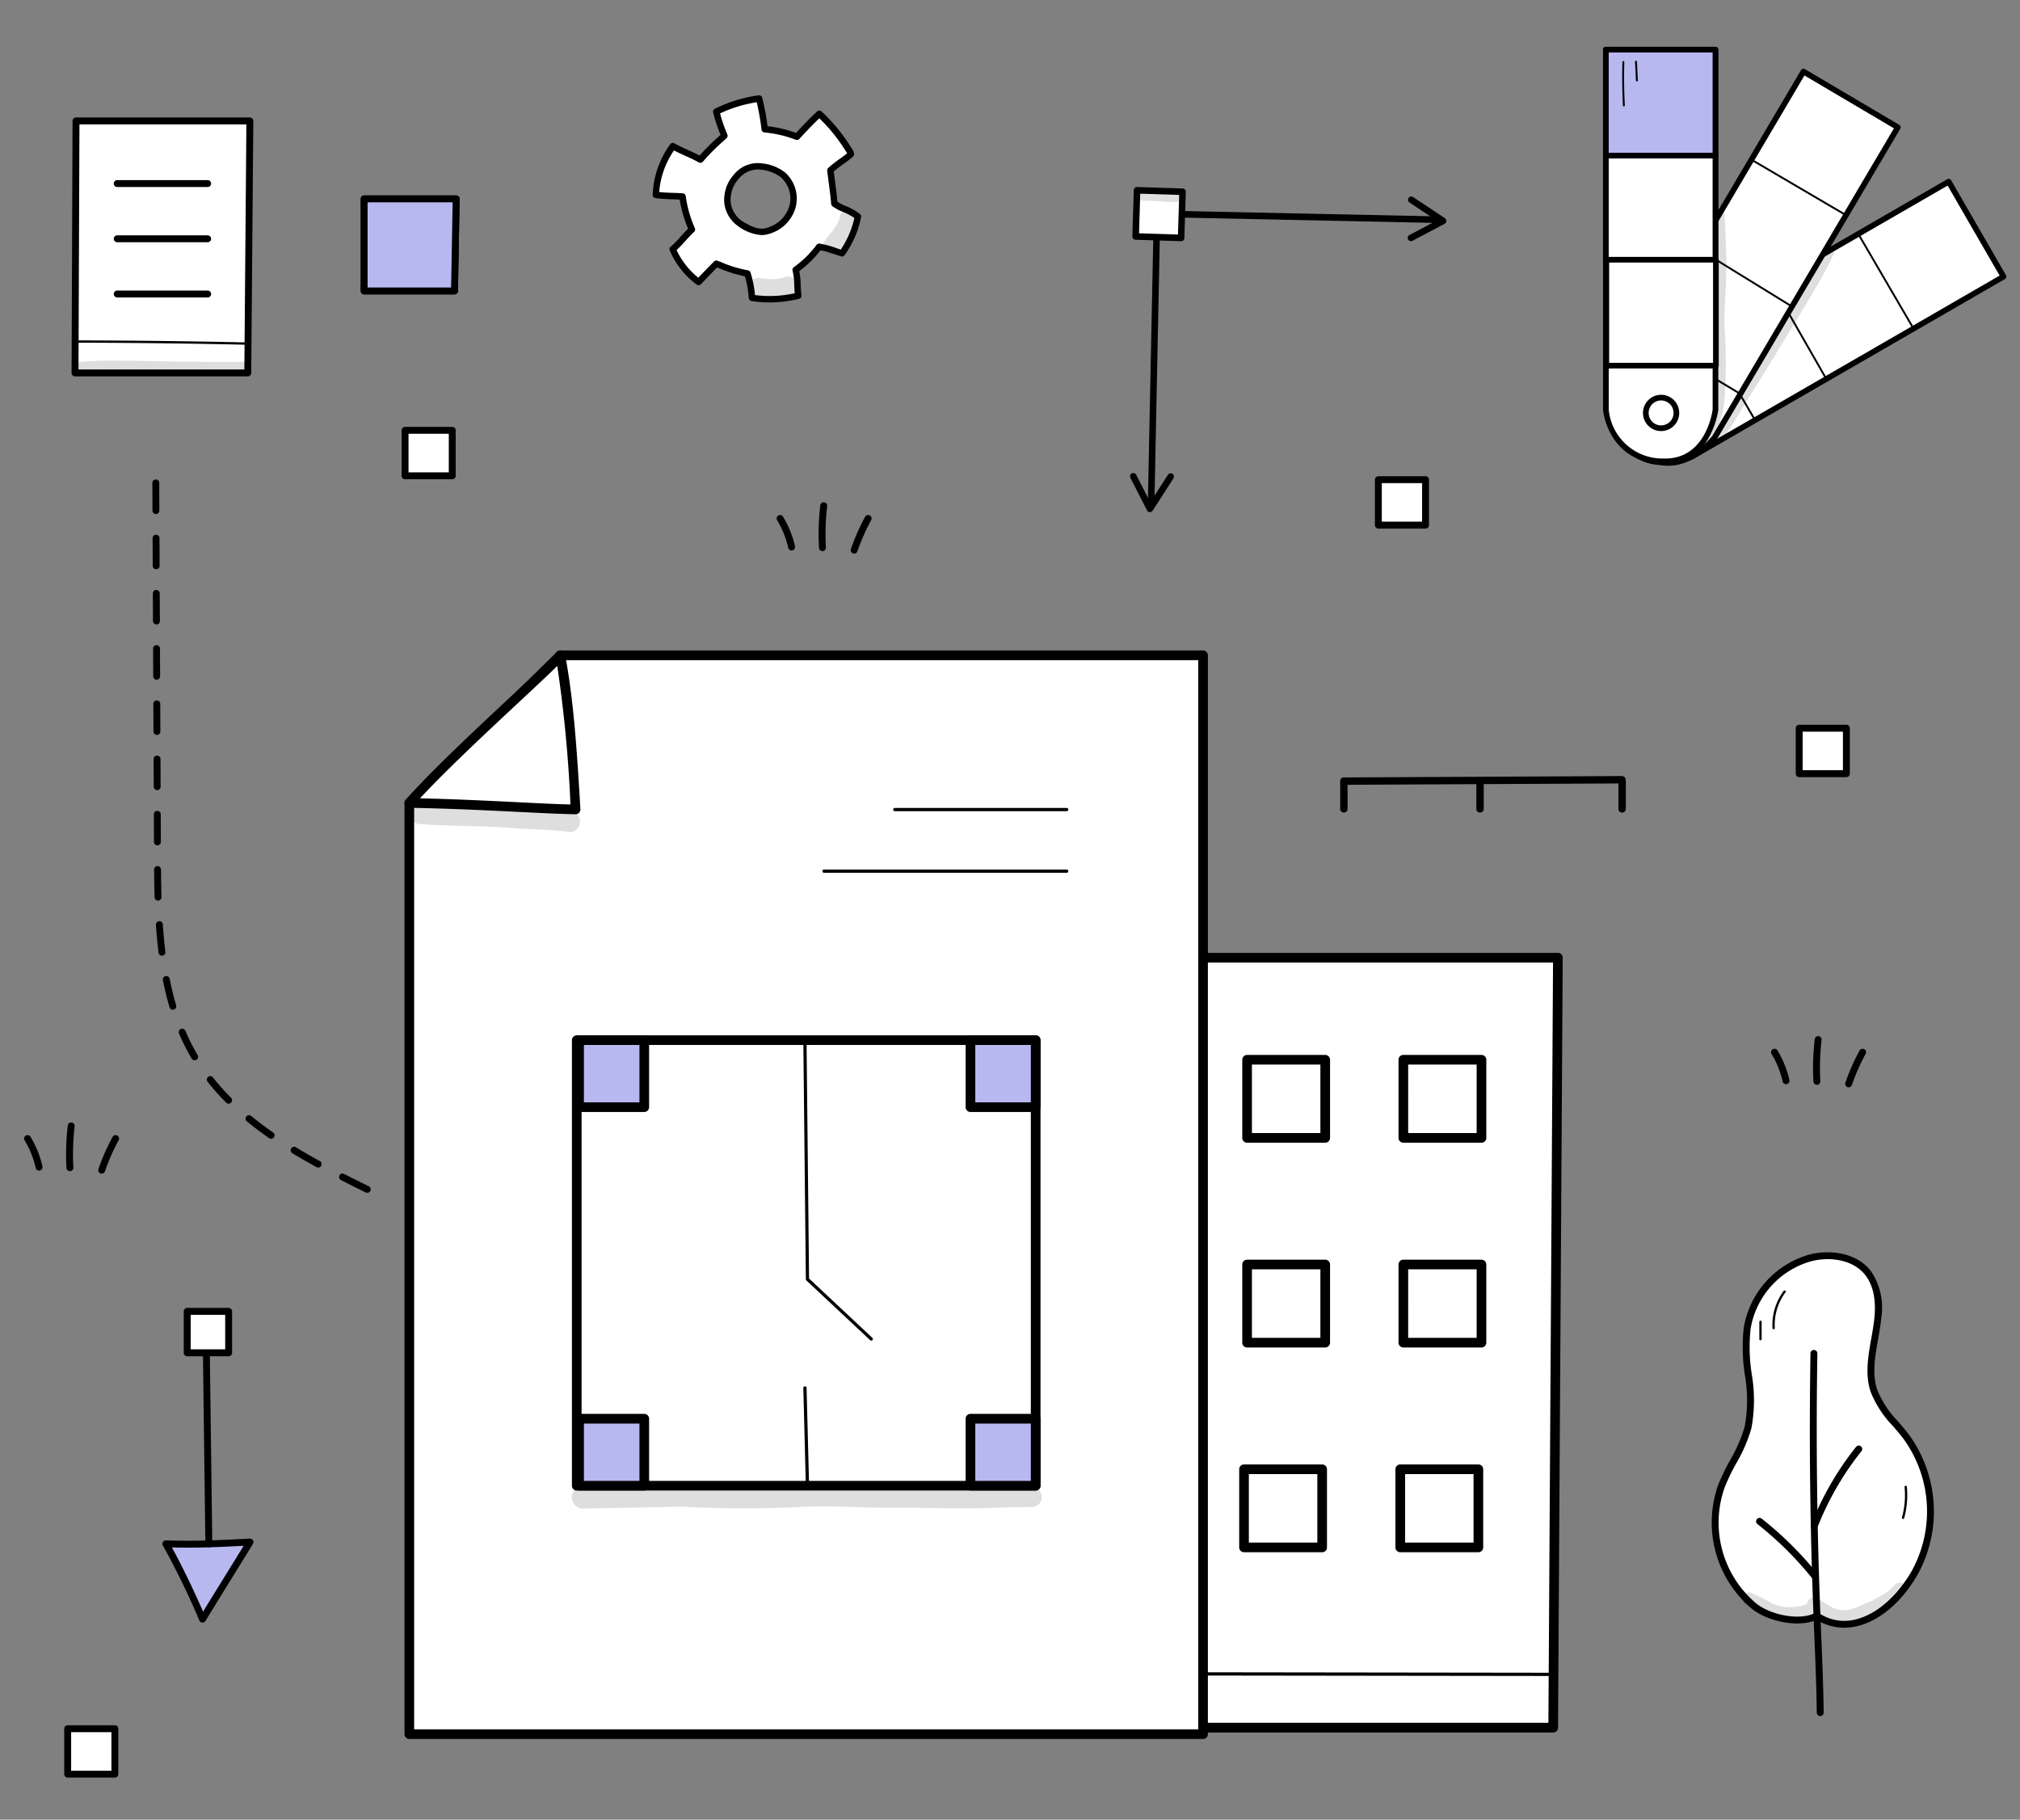 <svg xmlns="http://www.w3.org/2000/svg" xmlns:xlink="http://www.w3.org/1999/xlink" width="312" height="281" viewBox="0 0 312 281">
  <rect x="0" y="0" width="312" height="281" fill="#808080" stroke="none"/>
  <defs>
    <clipPath id="clip-path">
      <rect id="Retângulo_4957" data-name="Retângulo 4957" width="312" height="281" transform="translate(24 115)" fill="#fff" stroke="#707070" stroke-width="1"/>
    </clipPath>
    <clipPath id="clip-path-2">
      <rect id="Retângulo_4966" data-name="Retângulo 4966" width="26.714" height="1.547" fill="none"/>
    </clipPath>
    <clipPath id="clip-path-3">
      <rect id="Retângulo_4989" data-name="Retângulo 4989" width="20.234" height="36.554" fill="none"/>
    </clipPath>
    <clipPath id="clip-path-4">
      <rect id="Retângulo_5029" data-name="Retângulo 5029" width="25.308" height="6.523" fill="none"/>
    </clipPath>
    <clipPath id="clip-path-5">
      <rect id="Retângulo_5037" data-name="Retângulo 5037" width="0.124" height="0.136" fill="none"/>
    </clipPath>
    <clipPath id="clip-path-6">
      <rect id="Retângulo_5038" data-name="Retângulo 5038" width="0.167" height="0.005" fill="none"/>
    </clipPath>
    <clipPath id="clip-path-7">
      <rect id="Retângulo_5039" data-name="Retângulo 5039" width="0.113" height="0.003" fill="none"/>
    </clipPath>
    <clipPath id="clip-path-8">
      <rect id="Retângulo_5129" data-name="Retângulo 5129" width="178.891" height="168.099" fill="none"/>
    </clipPath>
    <clipPath id="clip-path-10">
      <rect id="Retângulo_5121" data-name="Retângulo 5121" width="26.174" height="4.366" fill="none"/>
    </clipPath>
    <clipPath id="clip-path-11">
      <rect id="Retângulo_5127" data-name="Retângulo 5127" width="72.607" height="3.509" fill="none"/>
    </clipPath>
    <clipPath id="clip-path-12">
      <rect id="Retângulo_5134" data-name="Retângulo 5134" width="32.193" height="31.981" fill="none"/>
    </clipPath>
    <clipPath id="clip-path-14">
      <rect id="Retângulo_5131" data-name="Retângulo 5131" width="7.725" height="3.41" fill="none"/>
    </clipPath>
    <clipPath id="clip-path-15">
      <rect id="Retângulo_5132" data-name="Retângulo 5132" width="5.475" height="6.995" fill="none"/>
    </clipPath>
    <clipPath id="clip-path-16">
      <rect id="Retângulo_5138" data-name="Retângulo 5138" width="48.872" height="50.202" fill="none"/>
    </clipPath>
    <clipPath id="clip-path-18">
      <rect id="Retângulo_5136" data-name="Retângulo 5136" width="7.324" height="1.865" fill="none"/>
    </clipPath>
    <clipPath id="clip-path-19">
      <rect id="Retângulo_5139" data-name="Retângulo 5139" width="44.117" height="5.645" fill="none"/>
    </clipPath>
  </defs>
  <g id="Grupo_de_máscara_10" data-name="Grupo de máscara 10" transform="translate(-24 -115)" clip-path="url(#clip-path)">
    <g id="Grupo_18051" data-name="Grupo 18051" transform="translate(6155.724 333.589)">
      <g id="Grupo_18050" data-name="Grupo 18050" transform="translate(-6128 -213.932)">
        <g id="Grupo_18129" data-name="Grupo 18129">
          <g id="Grupo_18046" data-name="Grupo 18046" transform="translate(0 -0.001)">
            <g id="Grupo_18052" data-name="Grupo 18052">
              <path id="Caminho_17572" data-name="Caminho 17572" d="M24.7,43.741,24.549,82.66H51.23l.322-38.919Z" transform="translate(-16.683 -29.726)" fill="#fff"/>
              <path id="Caminho_17573" data-name="Caminho 17573" d="M50.1,82.063H23.416a.533.533,0,0,1-.533-.535l.152-38.919a.533.533,0,0,1,.533-.531H50.42a.533.533,0,0,1,.533.538l-.321,38.919a.533.533,0,0,1-.533.528M23.951,81H49.57l.313-37.853H24.1Z" transform="translate(-15.552 -28.596)"/>
              <path id="Caminho_17574" data-name="Caminho 17574" d="M57.73,73.343H43.765a.533.533,0,1,1,0-1.066H57.73a.533.533,0,1,1,0,1.066" transform="translate(-29.381 -49.119)"/>
              <path id="Caminho_17575" data-name="Caminho 17575" d="M57.73,99.959H43.765a.533.533,0,1,1,0-1.066H57.73a.533.533,0,1,1,0,1.066" transform="translate(-29.381 -67.208)"/>
              <path id="Caminho_17576" data-name="Caminho 17576" d="M57.73,126.576H43.765a.533.533,0,1,1,0-1.066H57.73a.533.533,0,0,1,0,1.066" transform="translate(-29.381 -85.297)"/>
              <path id="Caminho_17577" data-name="Caminho 17577" d="M52.029,150.206h0c-8.7-.194-17.5-.3-26.179-.319a.178.178,0,0,1,0-.355h0c8.677.017,17.488.125,26.186.319a.178.178,0,0,1,0,.355" transform="translate(-17.445 -101.623)"/>
              <g id="Grupo_17831" data-name="Grupo 17831" transform="translate(7.876 51.052)" opacity="0.129">
                <g id="Grupo_17830" data-name="Grupo 17830">
                  <g id="Grupo_17829" data-name="Grupo 17829" clip-path="url(#clip-path-2)">
                    <path id="Caminho_17578" data-name="Caminho 17578" d="M51.1,159.7c-.281-.283-.689-.172-1.046-.184-6.027.053-12.054-.129-18.081-.184a66.912,66.912,0,0,0-6.98.207.69.69,0,0,0,.266,1.323c5.189-.1,10.377.052,15.566-.032,3.269-.013,6.539.121,9.807,0A.666.666,0,0,0,51.1,159.7" transform="translate(-24.582 -159.338)"/>
                  </g>
                </g>
              </g>
              <path id="Caminho_17656" data-name="Caminho 17656" d="M74.012,740.619c2.215-3.632,5.332-8.627,7.329-11.9-4.152.21-8.248.444-12.988.275a122.332,122.332,0,0,1,5.659,11.627" transform="translate(-46.454 -495.244)" fill="#b8b8f1"/>
              <path id="Caminho_17657" data-name="Caminho 17657" d="M72.881,740.021h-.038a.534.534,0,0,1-.452-.322,121.482,121.482,0,0,0-5.631-11.572.533.533,0,0,1,.482-.8c4.445.158,8.4-.043,12.23-.238l.713-.036a.533.533,0,0,1,.482.81c-.971,1.592-2.207,3.592-3.476,5.643-1.34,2.167-2.716,4.393-3.853,6.258a.533.533,0,0,1-.455.255m-4.734-11.6c1.519,2.758,3.26,6.341,4.815,9.91,1.021-1.667,2.183-3.547,3.32-5.385,1.048-1.7,2.074-3.354,2.946-4.777-3.486.177-7.086.352-11.081.252" transform="translate(-45.323 -494.114)"/>
              <path id="Caminho_17658" data-name="Caminho 17658" d="M87.027,659.624a.533.533,0,0,1-.533-.526l-.423-32.7a.533.533,0,0,1,.526-.54.526.526,0,0,1,.54.526l.423,32.7a.533.533,0,0,1-.526.54Z" transform="translate(-58.495 -425.336)"/>
              <rect id="Retângulo_4983" data-name="Retângulo 4983" width="6.396" height="6.396" transform="translate(25.195 197.852)" fill="#fff"/>
              <path id="Caminho_17659" data-name="Caminho 17659" d="M83.906,623.333h-6.4a.533.533,0,0,1-.533-.533v-6.4a.533.533,0,0,1,.533-.533h6.4a.533.533,0,0,1,.533.533v6.4a.533.533,0,0,1-.533.533m-5.863-1.066h5.33v-5.33h-5.33Z" transform="translate(-52.315 -418.553)"/>
              <g id="Grupo_18092" data-name="Grupo 18092" transform="translate(180.863 -122.077)">
                <path id="Caminho_17664" data-name="Caminho 17664" d="M202.815,552.987l48.151-27.814,8.466,14.657-48.15,27.814s-7.6,3.228-10.918-2.963a8.836,8.836,0,0,1,2.451-11.694" transform="translate(-134.57 -379.695)" fill="#fff"/>
                <path id="Caminho_17665" data-name="Caminho 17665" d="M205.709,567.68a7.4,7.4,0,0,1-6.942-4.019c-4.05-7.568,2.522-12.215,2.589-12.261l.03-.018,48.15-27.814a.438.438,0,0,1,.6.16l8.466,14.657a.438.438,0,0,1-.16.6L210.29,566.8a.439.439,0,0,1-.048.024,13.073,13.073,0,0,1-4.533.859m-3.869-15.549a8.332,8.332,0,0,0-2.3,11.116c3.025,5.653,9.8,3,10.337,2.777l47.746-27.58-8.028-13.9Z" transform="translate(-133.36 -378.469)"/>
                <path id="Caminho_17666" data-name="Caminho 17666" d="M201.232,508.515l28.275-47.881,14.575,8.607-28.276,47.881s-5.037,6.547-10.965,2.783a8.836,8.836,0,0,1-3.61-11.39" transform="translate(-135.542 -332.16)" fill="#fff"/>
                <path id="Caminho_17667" data-name="Caminho 17667" d="M207.432,520.281a7.366,7.366,0,0,1-4-1.231c-7.246-4.6-3.8-11.879-3.769-11.952l.017-.031,28.275-47.881a.439.439,0,0,1,.6-.155l14.575,8.607a.438.438,0,0,1,.154.6l-28.275,47.881a.469.469,0,0,1-.03.045c-.041.053-3.231,4.116-7.545,4.116m-6.99-12.784A8.333,8.333,0,0,0,203.9,518.31c5.412,3.438,10.011-2.205,10.367-2.66l28.039-47.479-13.82-8.161Z" transform="translate(-134.365 -330.935)"/>
                <path id="Caminho_17668" data-name="Caminho 17668" d="M195.013,503.376V447.769h16.926v55.607s-1.008,8.2-8.027,7.972a8.836,8.836,0,0,1-8.9-7.972" transform="translate(-131.566 -322.684)" fill="#fff"/>
                <path id="Caminho_17669" data-name="Caminho 17669" d="M202.972,510.565h-.3c-8.579-.278-9.316-8.294-9.322-8.375V446.544a.439.439,0,0,1,.438-.439h16.927a.439.439,0,0,1,.438.439V502.15a.456.456,0,0,1,0,.054c-.011.085-1.111,8.361-8.176,8.361m-8.747-8.434a8.334,8.334,0,0,0,8.476,7.553c6.4.2,7.5-6.99,7.574-7.562v-55.14H194.23Zm-.438.019Z" transform="translate(-130.339 -321.458)"/>
                <path id="Caminho_17670" data-name="Caminho 17670" d="M218.426,654.1a2.363,2.363,0,1,1,2.363,2.363,2.363,2.363,0,0,1-2.363-2.363" transform="translate(-148.81 -472.916)" fill="#fff"/>
                <path id="Caminho_17671" data-name="Caminho 17671" d="M219.564,655.678a2.8,2.8,0,1,1,2.8-2.8,2.8,2.8,0,0,1-2.8,2.8m0-4.726a1.925,1.925,0,1,0,1.925,1.925,1.925,1.925,0,0,0-1.925-1.925" transform="translate(-147.585 -471.691)"/>
                <rect id="Retângulo_4986" data-name="Retângulo 4986" width="16.926" height="16.362" transform="translate(63.447 125.085)" fill="#b8b8f1"/>
                <path id="Caminho_17672" data-name="Caminho 17672" d="M210.714,463.344H193.787a.438.438,0,0,1-.438-.438V446.544a.438.438,0,0,1,.438-.438h16.927a.438.438,0,0,1,.438.438v16.362a.438.438,0,0,1-.438.438m-16.488-.877h16.05V446.982h-16.05Z" transform="translate(-130.34 -321.459)"/>
                <rect id="Retângulo_4987" data-name="Retângulo 4987" width="16.926" height="16.362" transform="translate(63.447 141.447)" fill="#fff"/>
                <path id="Caminho_17673" data-name="Caminho 17673" d="M210.714,525.449H193.787a.438.438,0,0,1-.438-.438V508.648a.438.438,0,0,1,.438-.438h16.927a.438.438,0,0,1,.438.438V525.01a.438.438,0,0,1-.438.438m-16.488-.876h16.05V509.087h-16.05Z" transform="translate(-130.34 -367.201)"/>
                <rect id="Retângulo_4988" data-name="Retângulo 4988" width="16.927" height="16.362" transform="translate(63.515 157.525)" fill="#fff"/>
                <path id="Caminho_17674" data-name="Caminho 17674" d="M210.973,586.477H194.046a.438.438,0,0,1-.438-.438V569.677a.438.438,0,0,1,.438-.438h16.927a.438.438,0,0,1,.438.438v16.362a.438.438,0,0,1-.438.438m-16.488-.876h16.05V570.115h-16.05Z" transform="translate(-130.531 -412.152)"/>
                <path id="Caminho_17675" data-name="Caminho 17675" d="M294.377,520.468a.148.148,0,0,1-.074-.02l-14.426-8.462a.146.146,0,0,1,.148-.252l14.426,8.462a.146.146,0,0,1-.074.272" transform="translate(-194.019 -369.782)"/>
                <path id="Caminho_17676" data-name="Caminho 17676" d="M270.971,577.936a.144.144,0,0,1-.076-.022l-11.86-7.3a.146.146,0,1,1,.153-.249l11.86,7.3a.146.146,0,0,1-.077.271" transform="translate(-178.669 -412.968)"/>
                <path id="Caminho_17677" data-name="Caminho 17677" d="M262.7,642.855a.143.143,0,0,1-.075-.021l-3.849-2.31a.146.146,0,1,1,.15-.251l3.85,2.31a.146.146,0,0,1-.075.271" transform="translate(-178.478 -464.456)"/>
                <path id="Caminho_17678" data-name="Caminho 17678" d="M351.253,570.373a.146.146,0,0,1-.126-.073l-8.667-14.853a.146.146,0,0,1,.252-.147l8.667,14.853a.146.146,0,0,1-.052.2.143.143,0,0,1-.073.02" transform="translate(-240.152 -401.832)"/>
                <path id="Caminho_17679" data-name="Caminho 17679" d="M307.46,611.928a.146.146,0,0,1-.127-.074l-5.859-10.236a.146.146,0,0,1,.254-.145l5.859,10.236a.146.146,0,0,1-.127.219" transform="translate(-209.964 -435.839)"/>
                <path id="Caminho_17680" data-name="Caminho 17680" d="M275.747,653.849a.146.146,0,0,1-.126-.073l-2.3-3.942a.146.146,0,0,1,.252-.147l2.3,3.942a.146.146,0,0,1-.053.2.143.143,0,0,1-.074.02" transform="translate(-189.229 -471.352)"/>
                <path id="Caminho_17681" data-name="Caminho 17681" d="M204.853,461.466a.146.146,0,0,1-.146-.138c-.116-2.229-.143-4.491-.082-6.72a.15.15,0,0,1,.15-.142.146.146,0,0,1,.142.15c-.061,2.222-.034,4.475.082,6.7a.146.146,0,0,1-.138.154h-.008" transform="translate(-138.622 -327.615)"/>
                <path id="Caminho_17682" data-name="Caminho 17682" d="M212.409,457.466a.146.146,0,0,1-.146-.139l-.144-2.9a.146.146,0,0,1,.139-.153.142.142,0,0,1,.153.139l.144,2.9a.146.146,0,0,1-.139.153h-.007" transform="translate(-144.165 -327.471)"/>
                <g id="Grupo_17864" data-name="Grupo 17864" transform="translate(78.455 149.606)" opacity="0.129">
                  <g id="Grupo_17863" data-name="Grupo 17863">
                    <g id="Grupo_17862" data-name="Grupo 17862" clip-path="url(#clip-path-3)">
                      <path id="Caminho_17683" data-name="Caminho 17683" d="M271.44,547.143c-.4.116-.486.568-.672.889-2.172,4.238-4.71,8.28-7.2,12.339-2.317,3.911-4.755,7.746-7.138,11.616a27.115,27.115,0,0,1-2.672,3.935,17.75,17.75,0,0,0,1.524-5.332,76.97,76.97,0,0,0,.037-11.09c-.131-2.617.162-5.228.219-7.844.1-2.755-.014-5.51-.149-8.263-.027-.648-.075-1.294-.118-1.941a.616.616,0,0,0-.612-.612c-.713.048-.625.719-.57,1.246.049.665.076,1.33.106,2a114.651,114.651,0,0,1-.135,13.343c.022,3.3.306,6.593.187,9.894a20.945,20.945,0,0,1-.479,4.836,16.336,16.336,0,0,1-1.339,3.734c-.146.36-.547.667-.438,1.085a.586.586,0,0,0,1.061.139c.109-.148.215-.312.319-.483a.571.571,0,0,0,.975.35,26.1,26.1,0,0,0,3.643-5.217c1.517-2.47,3.107-4.9,4.585-7.388,2.29-3.837,4.7-7.606,6.916-11.485a50.854,50.854,0,0,0,2.706-5.077.61.61,0,0,0-.762-.67" transform="translate(-251.978 -540.84)"/>
                    </g>
                  </g>
                </g>
              </g>
              <path id="Caminho_17705" data-name="Caminho 17705" d="M163.928,95.536V81.321h14.211l-.255,14.216Z" transform="translate(-111.407 -55.266)" fill="#acd4f7"/>
              <path id="Caminho_17706" data-name="Caminho 17706" d="M176.754,94.939H162.8a.533.533,0,0,1-.533-.533V80.191a.533.533,0,0,1,.533-.533h14.211a.533.533,0,0,1,.533.543l-.255,14.215a.533.533,0,0,1-.533.523M163.33,93.873h12.9l.235-13.149H163.33Z" transform="translate(-110.277 -54.136)"/>
              <path id="Caminho_17707" data-name="Caminho 17707" d="M163.928,95.536V81.321h14.211l-.255,14.216Z" transform="translate(-111.407 -55.266)" fill="#b8b8f1"/>
              <path id="Caminho_17708" data-name="Caminho 17708" d="M176.754,94.939H162.8a.533.533,0,0,1-.533-.533V80.191a.533.533,0,0,1,.533-.533h14.211a.533.533,0,0,1,.533.543l-.255,14.215a.533.533,0,0,1-.533.523M163.33,93.873h12.9l.235-13.149H163.33Z" transform="translate(-110.277 -54.136)"/>
              <rect id="Retângulo_5007" data-name="Retângulo 5007" width="7.288" height="7.019" transform="translate(6.73 262.298)" fill="#fff"/>
              <path id="Caminho_17754" data-name="Caminho 17754" d="M27.165,825.107H19.877a.533.533,0,0,1-.533-.533v-7.019a.533.533,0,0,1,.533-.533h7.288a.533.533,0,0,1,.533.533v7.019a.533.533,0,0,1-.533.533m-6.755-1.066h6.222v-5.953H20.41Z" transform="translate(-13.146 -555.257)"/>
              <rect id="Retângulo_5008" data-name="Retângulo 5008" width="7.288" height="7.019" transform="translate(58.836 61.799)" fill="#fff"/>
              <path id="Caminho_17755" data-name="Caminho 17755" d="M189.8,199.306h-7.288a.533.533,0,0,1-.533-.533v-7.019a.533.533,0,0,1,.533-.533H189.8a.533.533,0,0,1,.533.533v7.019a.533.533,0,0,1-.533.533m-6.755-1.066h6.222v-5.953h-6.222Z" transform="translate(-123.672 -129.955)"/>
              <g id="Grupo_18117" data-name="Grupo 18117" transform="translate(12.991 -17.53)">
                <rect id="Retângulo_5130" data-name="Retângulo 5130" width="7.288" height="7.019" transform="translate(261.176 125.326)" fill="#fff"/>
                <path id="Caminho_18191" data-name="Caminho 18191" d="M189.8,199.306h-7.288a.533.533,0,0,1-.533-.533v-7.019a.533.533,0,0,1,.533-.533H189.8a.533.533,0,0,1,.533.533v7.019a.533.533,0,0,1-.533.533m-6.755-1.066h6.222v-5.953h-6.222Z" transform="translate(78.668 -66.428)"/>
              </g>
              <g id="Grupo_18127" data-name="Grupo 18127" transform="translate(-52.009 -55.91)">
                <rect id="Retângulo_5130-2" data-name="Retângulo 5130" width="7.288" height="7.019" transform="translate(261.176 125.326)" fill="#fff"/>
                <path id="Caminho_18191-2" data-name="Caminho 18191" d="M189.8,199.306h-7.288a.533.533,0,0,1-.533-.533v-7.019a.533.533,0,0,1,.533-.533H189.8a.533.533,0,0,1,.533.533v7.019a.533.533,0,0,1-.533.533m-6.755-1.066h6.222v-5.953h-6.222Z" transform="translate(78.668 -66.428)"/>
              </g>
              <path id="Caminho_17860" data-name="Caminho 17860" d="M832.8,48.968a.533.533,0,0,1-.519-.414,14.326,14.326,0,0,0-1.713-4.25.533.533,0,1,1,.911-.554,15.385,15.385,0,0,1,1.841,4.565.533.533,0,0,1-.52.652" transform="translate(-714.257 31.385)"/>
              <path id="Caminho_17861" data-name="Caminho 17861" d="M851.317,44.915a.533.533,0,0,1-.532-.5,38.4,38.4,0,0,1,.2-6.546.533.533,0,1,1,1.058.123,37.41,37.41,0,0,0-.193,6.364.533.533,0,0,1-.5.562h-.03" transform="translate(-728.012 35.531)"/>
              <path id="Caminho_17862" data-name="Caminho 17862" d="M866.742,49.449a.523.523,0,0,1-.173-.029.533.533,0,0,1-.332-.677,32.249,32.249,0,0,1,2.189-4.97.533.533,0,0,1,.936.511,31.139,31.139,0,0,0-2.117,4.805.533.533,0,0,1-.5.36" transform="translate(-738.533 31.385)"/>
              <path id="Caminho_17872" data-name="Caminho 17872" d="M2.309,538.051a.533.533,0,0,1-.519-.414,14.328,14.328,0,0,0-1.712-4.25.533.533,0,1,1,.911-.554,15.384,15.384,0,0,1,1.84,4.567.533.533,0,0,1-.52.652" transform="translate(0 -361.945)"/>
              <path id="Caminho_17873" data-name="Caminho 17873" d="M20.828,534a.533.533,0,0,1-.532-.5,38.364,38.364,0,0,1,.2-6.546.533.533,0,0,1,1.059.124,37.306,37.306,0,0,0-.193,6.364.533.533,0,0,1-.5.562h-.03" transform="translate(-13.754 -357.799)"/>
              <path id="Caminho_17874" data-name="Caminho 17874" d="M36.252,538.532a.533.533,0,0,1-.5-.706,32.279,32.279,0,0,1,2.189-4.97.533.533,0,1,1,.936.511,31.131,31.131,0,0,0-2.116,4.805.533.533,0,0,1-.5.36" transform="translate(-24.275 -361.946)"/>
              <g id="Grupo_18094" data-name="Grupo 18094" transform="translate(113.573 145.145)">
                <path id="Caminho_17884" data-name="Caminho 17884" d="M334.128,202.641c-2.658,1.354-7.316.383-9.662-1.467a16.766,16.766,0,0,1-5.089-18.591c1.186-3.108,3.314-5.833,4.108-9.067,1.217-4.964-.908-10.217-.14-15.272a13.609,13.609,0,0,1,9.83-10.909c3.142-.8,6.883-.193,8.872,2.391a9.627,9.627,0,0,1,1.495,6.783c-.355,3.835-1.832,7.778-.594,11.421.936,2.754,3.249,4.749,4.988,7.07a19.626,19.626,0,0,1,1.3,20.95c-3.666,6.422-9.948,10.076-15.1,6.69" transform="translate(-170.784 -102.908)" fill="#fff"/>
                <path id="Caminho_17885" data-name="Caminho 17885" d="M337.244,203.349a8.094,8.094,0,0,1-4.253-1.212c-2.915,1.27-7.583.216-9.955-1.656a17.4,17.4,0,0,1-5.257-19.2,33.438,33.438,0,0,1,1.836-3.809,22.488,22.488,0,0,0,2.252-5.194,22.633,22.633,0,0,0,.026-7.962,27.817,27.817,0,0,1-.175-7.262,14.148,14.148,0,0,1,10.226-11.345c3.1-.785,7.213-.291,9.426,2.583a10.059,10.059,0,0,1,1.6,7.157c-.106,1.145-.311,2.306-.51,3.43-.484,2.738-.942,5.324-.11,7.771a15.417,15.417,0,0,0,3.243,4.891c.561.654,1.141,1.33,1.667,2.031A20.167,20.167,0,0,1,348.6,195.1c-2.422,4.242-5.824,7.158-9.334,8a8.661,8.661,0,0,1-2.018.244M333.029,201a.533.533,0,0,1,.293.087,7.018,7.018,0,0,0,5.692.984c3.178-.763,6.414-3.564,8.657-7.493a19.074,19.074,0,0,0-1.26-20.367c-.5-.673-1.073-1.335-1.623-1.976a16.451,16.451,0,0,1-3.444-5.242c-.92-2.706-.417-5.549.07-8.3.2-1.1.4-2.241.5-3.342.174-1.876.075-4.511-1.386-6.408-1.918-2.49-5.561-2.9-8.32-2.2a13.057,13.057,0,0,0-9.434,10.473,27.049,27.049,0,0,0,.181,6.983,23.776,23.776,0,0,1-.049,8.335,23.644,23.644,0,0,1-2.348,5.443,32.646,32.646,0,0,0-1.779,3.687,16.3,16.3,0,0,0,4.921,17.982c2.152,1.7,6.592,2.685,9.09,1.411a.534.534,0,0,1,.242-.058" transform="translate(-169.686 -101.796)"/>
                <path id="Caminho_17886" data-name="Caminho 17886" d="M365.715,248.993a.533.533,0,0,1-.533-.527c-.042-3.934-.21-7.935-.372-11.8q-.065-1.557-.128-3.114c-.534-13.456-.692-27.1-.47-40.569a.525.525,0,0,1,.542-.524.533.533,0,0,1,.524.542c-.222,13.444-.064,27.073.47,40.509q.062,1.556.128,3.112c.162,3.877.33,7.886.373,11.836a.533.533,0,0,1-.527.539Z" transform="translate(-201.871 -133.794)"/>
                <path id="Caminho_17887" data-name="Caminho 17887" d="M365.277,251.412a.526.526,0,0,1-.2-.037.532.532,0,0,1-.3-.692,46.57,46.57,0,0,1,6.9-11.916.533.533,0,1,1,.833.665,45.509,45.509,0,0,0-6.747,11.644.533.533,0,0,1-.5.336" transform="translate(-202.299 -165.132)"/>
                <path id="Caminho_17888" data-name="Caminho 17888" d="M347.3,282.946a.532.532,0,0,1-.415-.2,53.278,53.278,0,0,0-8.465-8.385.533.533,0,0,1,.661-.837,54.365,54.365,0,0,1,8.634,8.553.533.533,0,0,1-.415.867" transform="translate(-184.273 -188.813)"/>
                <path id="Caminho_17889" data-name="Caminho 17889" d="M346.255,169.738a.177.177,0,0,1-.177-.167,8.8,8.8,0,0,1,1.738-5.767.178.178,0,0,1,.283.214,8.44,8.44,0,0,0-1.667,5.532.178.178,0,0,1-.166.188h-.011" transform="translate(-189.603 -114.274)"/>
                <path id="Caminho_17890" data-name="Caminho 17890" d="M339.945,181.4a.177.177,0,0,1-.177-.178V178.56a.178.178,0,1,1,.355,0v2.662a.178.178,0,0,1-.178.178" transform="translate(-185.325 -124.231)"/>
                <path id="Caminho_17891" data-name="Caminho 17891" d="M408.68,263.031a.185.185,0,0,1-.047-.006.178.178,0,0,1-.124-.219,12.935,12.935,0,0,0,.4-4.718.178.178,0,0,1,.159-.194.18.18,0,0,1,.194.16,13.288,13.288,0,0,1-.412,4.847.178.178,0,0,1-.171.13" transform="translate(-232.038 -178.267)"/>
                <g id="Grupo_17924" data-name="Grupo 17924" transform="translate(151.834 94.569)" opacity="0.129">
                  <g id="Grupo_17923" data-name="Grupo 17923">
                    <g id="Grupo_17922" data-name="Grupo 17922" clip-path="url(#clip-path-4)">
                      <path id="Caminho_17892" data-name="Caminho 17892" d="M355.961,304.531a1.376,1.376,0,0,0-1,.612c-.283.25-.566.5-.852.746l-.055.036a22.479,22.479,0,0,1-2.7,1.548c-1.1.391-1.868.869-2.355,1.005a4.726,4.726,0,0,1-2.36.3,3.766,3.766,0,0,1-1.408-.535c-.525-.306-1.042-.625-1.54-.976a1.488,1.488,0,0,0-.787-.385,1.132,1.132,0,0,0-1.307.943,3.1,3.1,0,0,1-.876.308,8.089,8.089,0,0,1-2.559.185h-.025c-.232-.051-1-.21-1.182-.285a4.91,4.91,0,0,1-1.041-.419c-1.332-.775-1.652-.838-2.76-1.412a1.03,1.03,0,1,0-1.031,1.784c1.018.562,1.23.542,1.861.906a10.61,10.61,0,0,0,5.779,1.814,7.815,7.815,0,0,0,2.128-.233,2.257,2.257,0,0,0,1.321-.644,6.848,6.848,0,0,0,2.441,1.094,5.331,5.331,0,0,0,2.1.059c.13-.021.143-.023.109-.019a.559.559,0,0,0,.1-.014,9.282,9.282,0,0,0,2.747-.879c.858-.467,1-.393,2.183-.973a13.77,13.77,0,0,0,3.1-2.234c.389-.37.927-.755.932-1.345a.987.987,0,0,0-.972-.983" transform="translate(-331.625 -304.53)"/>
                    </g>
                  </g>
                </g>
              </g>
              <path id="Caminho_17932" data-name="Caminho 17932" d="M95.03,326.744a.527.527,0,0,1-.235-.055c-1.537-.756-2.716-1.345-3.822-1.91a.533.533,0,1,1,.485-.949c1.1.563,2.275,1.149,3.807,1.9a.533.533,0,0,1-.235,1.011m-7.586-3.9a.532.532,0,0,1-.256-.066c-1.34-.735-2.555-1.436-3.715-2.142a.533.533,0,1,1,.554-.91c1.146.7,2.348,1.39,3.674,2.117a.533.533,0,0,1-.257,1m-7.27-4.44a.53.53,0,0,1-.3-.1c-1.221-.849-2.378-1.721-3.438-2.59a.533.533,0,1,1,.676-.824c1.038.852,2.173,1.706,3.371,2.54a.533.533,0,0,1-.3.97m-6.567-5.421a.531.531,0,0,1-.377-.156,36.958,36.958,0,0,1-2.875-3.228.533.533,0,1,1,.837-.66,35.77,35.77,0,0,0,2.792,3.134.533.533,0,0,1-.377.91m-5.245-6.693a.532.532,0,0,1-.459-.261,33.165,33.165,0,0,1-1.951-3.865.533.533,0,1,1,.98-.418,32.146,32.146,0,0,0,1.888,3.74.533.533,0,0,1-.458.8M65,298.469a.533.533,0,0,1-.511-.381c-.393-1.322-.738-2.731-1.026-4.188a.533.533,0,1,1,1.046-.207c.281,1.425.619,2.8,1,4.091a.533.533,0,0,1-.511.685m-1.681-8.349a.533.533,0,0,1-.528-.468c-.166-1.355-.3-2.753-.4-4.274a.533.533,0,1,1,1.063-.072c.1,1.5.231,2.881.394,4.216a.533.533,0,0,1-.464.594h-.066m-.6-8.5a.533.533,0,0,1-.532-.517c-.038-1.273-.064-2.632-.079-4.276a.533.533,0,0,1,.528-.538h.005a.533.533,0,0,1,.533.528c.015,1.636.04,2.988.079,4.253a.533.533,0,0,1-.517.549h-.016m-.1-8.528a.533.533,0,0,1-.533-.531l-.019-4.264a.533.533,0,0,1,.531-.535h0a.533.533,0,0,1,.533.531l.019,4.264a.533.533,0,0,1-.531.536Zm-.038-8.528a.533.533,0,0,1-.533-.531l-.019-4.264a.533.533,0,0,1,.531-.535h0a.533.533,0,0,1,.533.531l.019,4.264A.533.533,0,0,1,62.579,264.559Zm-.038-8.527a.533.533,0,0,1-.533-.531l-.019-4.264a.533.533,0,0,1,.531-.535h0a.533.533,0,0,1,.533.531l.019,4.264a.533.533,0,0,1-.531.535ZM62.5,247.5a.533.533,0,0,1-.533-.531l-.019-4.264a.533.533,0,0,1,.531-.535h0a.533.533,0,0,1,.533.531l.019,4.263A.534.534,0,0,1,62.5,247.5Zm-.038-8.527a.533.533,0,0,1-.533-.531l-.02-4.264a.533.533,0,0,1,.531-.535h0a.533.533,0,0,1,.533.531L63,238.443a.533.533,0,0,1-.531.535Zm-.038-8.528a.533.533,0,0,1-.533-.531l-.019-4.264a.533.533,0,0,1,.531-.535h0a.533.533,0,0,1,.533.531l.019,4.264a.533.533,0,0,1-.531.535Zm-.039-8.527a.533.533,0,0,1-.533-.531l-.019-4.264a.533.533,0,0,1,.53-.535h0a.533.533,0,0,1,.533.531l.019,4.264a.533.533,0,0,1-.53.535Z" transform="translate(-42.026 -147.199)"/>
              <g id="Grupo_17945" data-name="Grupo 17945" transform="translate(291.193 158.66)" opacity="0.129">
                <g id="Grupo_17944" data-name="Grupo 17944">
                  <g id="Grupo_17943" data-name="Grupo 17943" clip-path="url(#clip-path-5)">
                    <path id="Caminho_17941" data-name="Caminho 17941" d="M908.878,495.346h.005c.131-.145.186-.206-.005,0" transform="translate(-908.878 -495.209)"/>
                  </g>
                </g>
              </g>
              <g id="Grupo_17948" data-name="Grupo 17948" transform="translate(284.49 163.247)" opacity="0.129">
                <g id="Grupo_17947" data-name="Grupo 17947">
                  <g id="Grupo_17946" data-name="Grupo 17946" clip-path="url(#clip-path-6)">
                    <path id="Caminho_17942" data-name="Caminho 17942" d="M888.123,509.526a1.54,1.54,0,0,0-.167.005l.167-.005" transform="translate(-887.956 -509.526)"/>
                  </g>
                </g>
              </g>
              <g id="Grupo_17951" data-name="Grupo 17951" transform="translate(284.657 163.244)" opacity="0.129">
                <g id="Grupo_17950" data-name="Grupo 17950">
                  <g id="Grupo_17949" data-name="Grupo 17949" clip-path="url(#clip-path-7)">
                    <path id="Caminho_17943" data-name="Caminho 17943" d="M888.581,509.516h0" transform="translate(-888.476 -509.516)"/>
                  </g>
                </g>
              </g>
              <g id="Grupo_18091" data-name="Grupo 18091" transform="translate(58.755 95.785)">
                <g id="Grupo_18090" data-name="Grupo 18090" clip-path="url(#clip-path-8)">
                  <path id="Caminho_18167" data-name="Caminho 18167" d="M257.357,103.432l-1.446,118.9h60.031l.723-118.9Z" transform="translate(-138.519 -55.986)" fill="#fff"/>
                  <g id="Grupo_18089" data-name="Grupo 18089">
                    <g id="Grupo_18088" data-name="Grupo 18088" clip-path="url(#clip-path-8)">
                      <path id="Caminho_18168" data-name="Caminho 18168" d="M315.061,222.2h-60.03a.746.746,0,0,1-.746-.755l1.446-118.9a.746.746,0,0,1,.746-.736h59.308a.746.746,0,0,1,.745.75l-.723,118.9a.746.746,0,0,1-.746.741m-59.276-1.491H314.32l.714-117.407H257.213Z" transform="translate(-137.639 -55.106)"/>
                      <rect id="Retângulo_5115" data-name="Retângulo 5115" width="12.068" height="12.068" transform="translate(130.142 63.209)" fill="#fff"/>
                      <path id="Caminho_18169" data-name="Caminho 18169" d="M294.893,149.726H282.825a.746.746,0,0,1-.745-.745V136.912a.746.746,0,0,1,.745-.745h12.068a.746.746,0,0,1,.745.745V148.98a.746.746,0,0,1-.745.745m-11.322-1.491h10.576V137.658H283.571Z" transform="translate(-152.684 -73.704)"/>
                      <rect id="Retângulo_5116" data-name="Retângulo 5116" width="12.068" height="12.068" transform="translate(154.277 63.209)" fill="#fff"/>
                      <path id="Caminho_18170" data-name="Caminho 18170" d="M347.507,149.726H335.439a.746.746,0,0,1-.745-.745V136.912a.746.746,0,0,1,.745-.745h12.068a.746.746,0,0,1,.745.745V148.98a.746.746,0,0,1-.745.745m-11.323-1.491h10.577V137.658H336.185Z" transform="translate(-181.163 -73.704)"/>
                      <rect id="Retângulo_5117" data-name="Retângulo 5117" width="12.068" height="12.068" transform="translate(130.142 94.828)" fill="#fff"/>
                      <path id="Caminho_18171" data-name="Caminho 18171" d="M294.893,218.656H282.825a.746.746,0,0,1-.745-.745V205.843a.746.746,0,0,1,.745-.745h12.068a.746.746,0,0,1,.745.745v12.068a.746.746,0,0,1-.745.745m-11.322-1.491h10.576V206.589H283.571Z" transform="translate(-152.684 -111.015)"/>
                      <rect id="Retângulo_5118" data-name="Retângulo 5118" width="12.068" height="12.068" transform="translate(154.277 94.828)" fill="#fff"/>
                      <path id="Caminho_18172" data-name="Caminho 18172" d="M347.507,218.656H335.439a.746.746,0,0,1-.745-.745V205.843a.746.746,0,0,1,.745-.745h12.068a.746.746,0,0,1,.745.745v12.068a.746.746,0,0,1-.745.745m-11.323-1.491h10.577V206.589H336.185Z" transform="translate(-181.163 -111.015)"/>
                      <rect id="Retângulo_5119" data-name="Retângulo 5119" width="12.068" height="12.068" transform="translate(129.667 126.448)" fill="#fff"/>
                      <path id="Caminho_18173" data-name="Caminho 18173" d="M293.859,287.585H281.791a.745.745,0,0,1-.745-.745V274.772a.746.746,0,0,1,.745-.745h12.068a.746.746,0,0,1,.745.745V286.84a.745.745,0,0,1-.745.745m-11.322-1.491h10.576V275.518H282.537Z" transform="translate(-152.124 -148.325)"/>
                      <rect id="Retângulo_5120" data-name="Retângulo 5120" width="12.068" height="12.068" transform="translate(153.803 126.448)" fill="#fff"/>
                      <path id="Caminho_18174" data-name="Caminho 18174" d="M346.473,287.585H334.4a.745.745,0,0,1-.745-.745V274.772a.746.746,0,0,1,.745-.745h12.068a.746.746,0,0,1,.745.745V286.84a.745.745,0,0,1-.745.745m-11.322-1.491h10.577V275.518H335.151Z" transform="translate(-180.603 -148.325)"/>
                      <path id="Caminho_18175" data-name="Caminho 18175" d="M315.923,344.562h0l-59.645-.077a.25.25,0,1,1,0-.5h0l59.645.078a.25.25,0,0,1,0,.5" transform="translate(-138.583 -186.193)"/>
                      <path id="Caminho_18176" data-name="Caminho 18176" d="M24.931,1.646Q13.341,13.1,1.625,24.443v143.8h122.6V1.646Z" transform="translate(-0.88 -0.891)" fill="#fff"/>
                      <path id="Caminho_18177" data-name="Caminho 18177" d="M123.342,168.11H.745A.746.746,0,0,1,0,167.365V23.564a.747.747,0,0,1,.226-.534L1.6,21.691C8.806,14.675,16.257,7.422,23.527.237a.743.743,0,0,1,.524-.216h99.291a.746.746,0,0,1,.745.745v166.6a.746.746,0,0,1-.745.745M1.491,166.62H122.6V1.512H24.357c-7.2,7.119-14.581,14.3-21.716,21.247l-1.15,1.119Z" transform="translate(0 -0.011)"/>
                      <path id="Caminho_18178" data-name="Caminho 18178" d="M1.625,24.443c11.056.2,19.771.9,25.681,1-.456-7.5-.951-16.432-2.375-23.8-.616,1.235-16.688,15.281-23.306,22.8" transform="translate(-0.88 -0.891)" fill="#fff"/>
                      <path id="Caminho_18179" data-name="Caminho 18179" d="M26.426,25.3h-.014c-2.506-.047-5.5-.2-8.973-.371C12.6,24.69,7.109,24.415.732,24.3a.746.746,0,0,1-.546-1.238C4.1,18.615,11.351,11.852,16.645,6.914,19.805,3.968,23.072.92,23.4.4a.735.735,0,0,1,.762-.4.748.748,0,0,1,.626.607C26.153,7.7,26.661,16.1,27.109,23.5l.061,1.009a.744.744,0,0,1-.744.791M2.394,22.84c5.708.132,10.684.381,15.119.6,3.092.155,5.805.29,8.12.35l-.012-.2a201.934,201.934,0,0,0-2.03-21.2C22.546,3.44,20.7,5.171,17.663,8,12.852,12.491,6.42,18.49,2.394,22.84"/>
                      <g id="Grupo_18084" data-name="Grupo 18084" transform="translate(0.936 23.698)" opacity="0.129">
                        <g id="Grupo_18083" data-name="Grupo 18083">
                          <g id="Grupo_18082" data-name="Grupo 18082" clip-path="url(#clip-path-10)">
                            <path id="Caminho_18180" data-name="Caminho 18180" d="M27.792,53.3c-.544-.606-1.33-.474-2.034-.43-3.391-.2-6.764-.769-10.165-.863-3.052-.019-6.1.066-9.155-.063-.845-.057-1.69-.113-2.531-.224a1.411,1.411,0,0,0-1.17.145,1.641,1.641,0,0,0,.344,2.87c4.427.387,8.893.265,13.331.556,3.674.288,7.716.339,10.346.73A1.629,1.629,0,0,0,27.792,53.3" transform="translate(-2.04 -51.66)"/>
                          </g>
                        </g>
                      </g>
                      <path id="Caminho_18181" data-name="Caminho 18181" d="M191.344,53.532H164.793a.25.25,0,1,1,0-.5h26.551a.25.25,0,0,1,0,.5" transform="translate(-89.064 -28.707)"/>
                      <path id="Caminho_18182" data-name="Caminho 18182" d="M178.45,74.264H140.97a.25.25,0,0,1,0-.5h37.48a.25.25,0,0,1,0,.5" transform="translate(-76.17 -39.928)"/>
                      <rect id="Retângulo_5122" data-name="Retângulo 5122" width="70.88" height="68.805" transform="translate(26.604 60.183)" fill="#fff"/>
                      <path id="Caminho_18183" data-name="Caminho 18183" d="M128,199.869H57.115a.746.746,0,0,1-.745-.745V130.318a.746.746,0,0,1,.745-.745H128a.746.746,0,0,1,.745.745v68.805a.746.746,0,0,1-.745.745m-70.135-1.491H127.25V131.064H57.861Z" transform="translate(-30.512 -70.135)"/>
                      <rect id="Retângulo_5123" data-name="Retângulo 5123" width="10.069" height="10.349" transform="translate(26.964 60.183)" fill="#b8b8f1"/>
                      <path id="Caminho_18184" data-name="Caminho 18184" d="M67.97,141.413H57.9a.746.746,0,0,1-.745-.745v-10.35a.746.746,0,0,1,.745-.745H67.97a.746.746,0,0,1,.745.745v10.349a.746.746,0,0,1-.745.745m-9.324-1.491h8.579v-8.857H58.646Z" transform="translate(-30.937 -70.135)"/>
                      <rect id="Retângulo_5124" data-name="Retângulo 5124" width="10.069" height="10.349" transform="translate(26.964 118.64)" fill="#b8b8f1"/>
                      <path id="Caminho_18185" data-name="Caminho 18185" d="M67.97,268.847H57.9a.746.746,0,0,1-.745-.745v-10.35a.746.746,0,0,1,.745-.745H67.97a.746.746,0,0,1,.745.745V268.1a.746.746,0,0,1-.745.745m-9.324-1.491h8.579V258.5H58.646Z" transform="translate(-30.937 -139.112)"/>
                      <rect id="Retângulo_5125" data-name="Retângulo 5125" width="10.069" height="10.349" transform="translate(87.415 118.64)" fill="#b8b8f1"/>
                      <path id="Caminho_18186" data-name="Caminho 18186" d="M199.752,268.847h-10.07a.745.745,0,0,1-.745-.745v-10.35a.745.745,0,0,1,.745-.745h10.069a.746.746,0,0,1,.745.745V268.1a.746.746,0,0,1-.745.745m-9.324-1.491h8.579V258.5h-8.579Z" transform="translate(-102.267 -139.112)"/>
                      <rect id="Retângulo_5126" data-name="Retângulo 5126" width="10.069" height="10.349" transform="translate(87.415 60.183)" fill="#b8b8f1"/>
                      <path id="Caminho_18187" data-name="Caminho 18187" d="M199.752,141.413h-10.07a.745.745,0,0,1-.745-.745v-10.35a.745.745,0,0,1,.745-.745h10.069a.746.746,0,0,1,.745.745v10.349a.746.746,0,0,1-.745.745m-9.324-1.491h8.579v-8.857h-8.579Z" transform="translate(-102.267 -70.135)"/>
                      <path id="Caminho_18188" data-name="Caminho 18188" d="M144.777,177.3a.248.248,0,0,1-.17-.067l-9.852-9.228a.251.251,0,0,1-.078-.179l-.39-36.92a.248.248,0,0,1,.246-.251h0a.249.249,0,0,1,.249.246l.389,36.814,9.774,9.156a.248.248,0,0,1-.17.43" transform="translate(-72.687 -70.722)"/>
                      <path id="Caminho_18189" data-name="Caminho 18189" d="M134.925,263.325a.249.249,0,0,1-.249-.242l-.389-15.1a.25.25,0,1,1,.5-.013l.39,15.1a.249.249,0,0,1-.242.255Z" transform="translate(-72.687 -134.088)"/>
                      <g id="Grupo_18087" data-name="Grupo 18087" transform="translate(25.828 129.012)" opacity="0.129">
                        <g id="Grupo_18086" data-name="Grupo 18086">
                          <g id="Grupo_18085" data-name="Grupo 18085" clip-path="url(#clip-path-11)">
                            <path id="Caminho_18190" data-name="Caminho 18190" d="M125.927,281.63c-2.068.058-4.138.042-6.206,0-6.59-.161-11.85-.316-18.933-.211-3.732.115-11.916.6-17.237.314-8-.368-16.008-.4-24.015-.494-.926.069-2.018-.208-2.733.531a1.759,1.759,0,0,0,1.233,2.977c5.062-.111,10.124-.168,15.186-.313a171.983,171.983,0,0,0,18.659.043c6.142-.191,10.087.239,16.045.132,4.872.037,9.738.236,14.608-.038,1.528-.012,3.057.005,4.584-.086A1.56,1.56,0,0,0,128.911,283c-.124-1.729-1.714-1.469-2.982-1.377" transform="translate(-56.303 -281.242)"/>
                          </g>
                        </g>
                      </g>
                    </g>
                  </g>
                </g>
              </g>
              <g id="Grupo_18104" data-name="Grupo 18104" transform="translate(97.092 10.065)">
                <g id="Grupo_18103" data-name="Grupo 18103" clip-path="url(#clip-path-12)">
                  <g id="Grupo_18102" data-name="Grupo 18102">
                    <g id="Grupo_18101" data-name="Grupo 18101" clip-path="url(#clip-path-12)">
                      <path id="Caminho_18192" data-name="Caminho 18192" d="M32.865,19.886c-1.412-1.093-2.473-1.145-3.642-1.99-.1-1.387-.457-3.762-.616-5.157,1.323-1.184,2.013-1.47,3.162-2.468a1.086,1.086,0,0,0-.234-.558c-.284-.442-.568-.883-.865-1.316A26.16,26.16,0,0,0,26.9,4.025c-1.3,1.2-2.383,2.367-3.461,3.537A18.4,18.4,0,0,0,18.461,6.4a37.785,37.785,0,0,0-.86-4.736,21.5,21.5,0,0,0-6.615,2.018,23.806,23.806,0,0,0,1.248,3.731,37,37,0,0,0-3.7,3.683C7,10.243,5.722,9.835,4.28,9.018a13.753,13.753,0,0,0-2.615,7.524c1.645.211,2.609.144,4.116.252a18.967,18.967,0,0,0,1.451,5.1C6,23.036,5.323,24.051,4.253,24.927A12.463,12.463,0,0,0,8.264,30c1.073-1.138,1.755-1.842,2.732-2.831a21.88,21.88,0,0,0,4.8,1.513,16.5,16.5,0,0,1,.707,3.762,18.337,18.337,0,0,0,7.144-.332,30.8,30.8,0,0,0-.4-4.006,16.536,16.536,0,0,0,3.627-3.555A21.951,21.951,0,0,1,30.4,25.564a14.708,14.708,0,0,0,2.463-5.678M19.382,21.96c-1.044.374-2.091.7-4.8-1.041-1.067-.685-3.367-3.566-.526-7.157a4.25,4.25,0,0,1,3.869-1.6,6.493,6.493,0,0,1,3.387,1.313,4.888,4.888,0,0,1,1.481,4.767,5.411,5.411,0,0,1-3.407,3.716" transform="translate(-1.168 -1.168)" fill="#fff"/>
                      <path id="Caminho_18193" data-name="Caminho 18193" d="M18,31.98a17.229,17.229,0,0,1-2.744-.217.5.5,0,0,1-.414-.435l-.023-.207a15.525,15.525,0,0,0-.573-3.163,21.842,21.842,0,0,1-4.143-1.317l-.156-.061c-.792.8-1.465,1.5-2.495,2.59a.5.5,0,0,1-.658.057,12.939,12.939,0,0,1-4.17-5.276.5.5,0,0,1,.142-.577,13.884,13.884,0,0,0,1.5-1.509c.366-.406.742-.824,1.2-1.268a19.437,19.437,0,0,1-1.3-4.5c-.4-.023-.772-.034-1.133-.046a24.851,24.851,0,0,1-2.61-.183.5.5,0,0,1-.428-.5,14.111,14.111,0,0,1,2.7-7.8.5.5,0,0,1,.655-.154c.709.4,1.372.7,2.074,1.016.579.261,1.175.528,1.814.865a34.906,34.906,0,0,1,2.973-2.948l.263-.242A22.638,22.638,0,0,1,9.336,2.628a.5.5,0,0,1,.256-.555A21.966,21.966,0,0,1,16.36,0a.5.5,0,0,1,.554.371,38.4,38.4,0,0,1,.823,4.4,18.863,18.863,0,0,1,4.4,1.034c1-1.08,2.036-2.193,3.264-3.321a.5.5,0,0,1,.672,0,26.7,26.7,0,0,1,3.843,4.455c.3.434.586.881.864,1.313a1.529,1.529,0,0,1,.322.849.5.5,0,0,1-.171.366,17.747,17.747,0,0,1-1.445,1.116,18.5,18.5,0,0,0-1.52,1.178c.053.442.121.96.192,1.5.141,1.077.3,2.286.377,3.18a8.153,8.153,0,0,0,1.3.656A9.206,9.206,0,0,1,32,18.326a.5.5,0,0,1,.181.494,15.105,15.105,0,0,1-2.546,5.866.5.5,0,0,1-.55.182c-.385-.121-.713-.234-1.019-.34a13.961,13.961,0,0,0-2.145-.6,17.154,17.154,0,0,1-3.283,3.221A11.791,11.791,0,0,1,22.85,29.2c.021.512.043,1.04.124,1.683a.5.5,0,0,1-.377.544A19.9,19.9,0,0,1,18,31.984m-2.214-1.14a17.762,17.762,0,0,0,6.152-.284c-.047-.492-.065-.925-.081-1.317a9.92,9.92,0,0,0-.259-2.181.5.5,0,0,1,.2-.526A16.127,16.127,0,0,0,25.308,23.1a.494.494,0,0,1,.486-.2,14.668,14.668,0,0,1,2.6.7c.2.07.416.144.649.22a14.1,14.1,0,0,0,2.1-4.887,8.755,8.755,0,0,0-1.708-.906,8.214,8.214,0,0,1-1.671-.89.5.5,0,0,1-.2-.365c-.065-.881-.238-2.2-.39-3.363-.086-.657-.167-1.278-.223-1.774a.5.5,0,0,1,.162-.426,18.741,18.741,0,0,1,1.8-1.415c.368-.263.719-.513,1.124-.848-.027-.045-.056-.09-.079-.125-.284-.441-.567-.881-.857-1.3a25.716,25.716,0,0,0-3.366-3.973C24.589,4.622,23.6,5.7,22.641,6.736a.5.5,0,0,1-.543.127,17.856,17.856,0,0,0-4.843-1.131.5.5,0,0,1-.448-.436,37.435,37.435,0,0,0-.742-4.232A21.006,21.006,0,0,0,10.4,2.788a23.4,23.4,0,0,0,1.062,3.1l.071.179a.5.5,0,0,1-.125.546l-.515.474a30.839,30.839,0,0,0-3.138,3.158.5.5,0,0,1-.624.12c-.742-.411-1.433-.722-2.1-1.022-.565-.255-1.146-.516-1.749-.835A13.17,13.17,0,0,0,1,14.935c.78.082,1.41.1,2.071.123.486.016.989.032,1.572.073a.5.5,0,0,1,.457.433,18.327,18.327,0,0,0,1.414,4.96.5.5,0,0,1-.116.558c-.54.5-.971.984-1.389,1.447a17.124,17.124,0,0,1-1.324,1.365,11.944,11.944,0,0,0,3.357,4.269C8,27.15,8.658,26.479,9.476,25.652a.5.5,0,0,1,.532-.113l.463.181a19.113,19.113,0,0,0,4.221,1.3.5.5,0,0,1,.413.343,15.7,15.7,0,0,1,.685,3.476m1.015-9.258a6.954,6.954,0,0,1-3.663-1.414,5.073,5.073,0,0,1-2.054-3.295A5.749,5.749,0,0,1,12.5,12.286a4.726,4.726,0,0,1,4.334-1.78,6.859,6.859,0,0,1,3.634,1.427A5.4,5.4,0,0,1,22.1,17.194a5.872,5.872,0,0,1-3.722,4.065,4.532,4.532,0,0,1-1.575.324M16.2,11.45a3.845,3.845,0,0,0-2.927,1.45,4.8,4.8,0,0,0-1.207,3.808,4.149,4.149,0,0,0,1.612,2.624c2.555,1.64,3.436,1.325,4.369.991a4.937,4.937,0,0,0,3.093-3.366,4.383,4.383,0,0,0-1.323-4.275,5.968,5.968,0,0,0-3.139-1.2,3.087,3.087,0,0,0-.473-.036"/>
                      <g id="Grupo_18097" data-name="Grupo 18097" transform="translate(14.8 28.041)" opacity="0.129">
                        <g id="Grupo_18096" data-name="Grupo 18096">
                          <g id="Grupo_18095" data-name="Grupo 18095" clip-path="url(#clip-path-14)">
                            <path id="Caminho_18194" data-name="Caminho 18194" d="M55.035,94.252c-.026.006-.061.015-.117.032a5.336,5.336,0,0,1-.62.134c-.063.007-.125.016-.188.021a10.66,10.66,0,0,1-2.446-.1,1.607,1.607,0,0,0-1.069.068,1.516,1.516,0,0,0,.181,2.848,12.623,12.623,0,0,0,4.233.154l.5-.083a1.631,1.631,0,1,0-.471-3.076" transform="translate(-49.679 -94.126)"/>
                          </g>
                        </g>
                      </g>
                      <g id="Grupo_18100" data-name="Grupo 18100" transform="translate(26.303 17.561)" opacity="0.129">
                        <g id="Grupo_18099" data-name="Grupo 18099">
                          <g id="Grupo_18098" data-name="Grupo 18098" clip-path="url(#clip-path-15)">
                            <path id="Caminho_18195" data-name="Caminho 18195" d="M93.746,60.174a1.453,1.453,0,0,0-2.888.2c-.032.108-.073.213-.114.318s-.13.279-.188.387a11.151,11.151,0,0,1-1.11,1.672,7.882,7.882,0,0,0-1.028,1.313,1.354,1.354,0,0,0,2.2,1.481,17.453,17.453,0,0,0,2.62-3.6,3.493,3.493,0,0,0,.513-1.774" transform="translate(-88.29 -58.948)"/>
                          </g>
                        </g>
                      </g>
                    </g>
                  </g>
                </g>
              </g>
              <path id="Caminho_18203" data-name="Caminho 18203" d="M2.309,538.051a.533.533,0,0,1-.519-.414,14.328,14.328,0,0,0-1.712-4.25.533.533,0,1,1,.911-.554,15.384,15.384,0,0,1,1.84,4.567.533.533,0,0,1-.52.652" transform="translate(269.827 -375.279)"/>
              <path id="Caminho_18204" data-name="Caminho 18204" d="M20.828,534a.533.533,0,0,1-.532-.5,38.364,38.364,0,0,1,.2-6.546.533.533,0,0,1,1.059.124,37.306,37.306,0,0,0-.193,6.364.533.533,0,0,1-.5.562h-.03" transform="translate(256.073 -371.133)"/>
              <path id="Caminho_18205" data-name="Caminho 18205" d="M36.252,538.532a.533.533,0,0,1-.5-.706,32.279,32.279,0,0,1,2.189-4.97.533.533,0,1,1,.936.511,31.131,31.131,0,0,0-2.116,4.805.533.533,0,0,1-.5.36" transform="translate(245.552 -375.28)"/>
              <g id="Grupo_18124" data-name="Grupo 18124" transform="translate(170.802 24.224)">
                <g id="Grupo_18123" data-name="Grupo 18123" clip-path="url(#clip-path-16)">
                  <g id="Grupo_18122" data-name="Grupo 18122">
                    <g id="Grupo_18121" data-name="Grupo 18121" clip-path="url(#clip-path-16)">
                      <path id="Caminho_18206" data-name="Caminho 18206" d="M9.649,57.18h-.01a.506.506,0,0,1-.495-.516l.9-44.1a.506.506,0,0,1,1.011.021l-.9,44.1a.506.506,0,0,1-.505.5" transform="translate(-6.365 -8.4)"/>
                      <path id="Caminho_18207" data-name="Caminho 18207" d="M53.86,13.81h-.01l-43.434-.917a.506.506,0,0,1-.495-.516.516.516,0,0,1,.516-.5l43.434.917a.506.506,0,0,1-.011,1.011" transform="translate(-6.906 -8.271)"/>
                      <rect id="Retângulo_5135" data-name="Retângulo 5135" width="7.133" height="7.026" transform="translate(0.874 7.636) rotate(-88.168)" fill="#fff"/>
                      <path id="Caminho_18208" data-name="Caminho 18208" d="M8.753,8.366H8.737L1.715,8.142a.506.506,0,0,1-.489-.521l.22-7.13a.506.506,0,0,1,.16-.353A.491.491,0,0,1,1.968,0L8.99.226a.506.506,0,0,1,.49.521l-.221,7.13a.5.5,0,0,1-.5.49m-6.5-1.219,6.011.192.19-6.119L2.441,1.028Z" transform="translate(-0.853)"/>
                      <path id="Caminho_18209" data-name="Caminho 18209" d="M3.084,151.321H3.059a.506.506,0,0,1-.425-.275L.055,146a.506.506,0,0,1,.9-.46l2.179,4.26,2.725-4.227a.506.506,0,1,1,.85.548l-3.2,4.965a.506.506,0,0,1-.425.232" transform="translate(0 -101.119)"/>
                      <path id="Caminho_18210" data-name="Caminho 18210" d="M141.651,11.756a.506.506,0,0,1-.236-.953l4.212-2.221L141.445,5.8a.506.506,0,1,1,.56-.842l4.89,3.25a.506.506,0,0,1-.044.868L141.886,11.7a.508.508,0,0,1-.235.058" transform="translate(-98.248 -3.394)"/>
                      <g id="Grupo_18120" data-name="Grupo 18120" transform="translate(1.138 0.456)" opacity="0.129">
                        <g id="Grupo_18119" data-name="Grupo 18119">
                          <g id="Grupo_18118" data-name="Grupo 18118" clip-path="url(#clip-path-18)">
                            <path id="Caminho_18211" data-name="Caminho 18211" d="M4.116,3.016a1.888,1.888,0,0,0,.94.141q.981.023,1.961.067a22.361,22.361,0,0,0,3.533.08.832.832,0,0,0-.266-1.6c-2,.029-4.041-.329-6.026-.155a.833.833,0,0,0-.143,1.465" transform="translate(-3.743 -1.502)"/>
                          </g>
                        </g>
                      </g>
                    </g>
                  </g>
                </g>
              </g>
            </g>
          </g>
          <g id="Grupo_18126" data-name="Grupo 18126" transform="translate(203.276 115.184)">
            <g id="Grupo_18125" data-name="Grupo 18125" clip-path="url(#clip-path-19)">
              <path id="Caminho_18212" data-name="Caminho 18212" d="M.569,1.35a.57.57,0,0,1,0-1.139L43.544,0h0a.57.57,0,0,1,0,1.139L.572,1.35Z"/>
              <path id="Caminho_18213" data-name="Caminho 18213" d="M.569,6.05A.569.569,0,0,1,0,5.481V1.186a.57.57,0,0,1,1.139,0V5.481a.57.57,0,0,1-.57.569" transform="translate(0 -0.406)"/>
              <path id="Caminho_18214" data-name="Caminho 18214" d="M61.994,6.05a.569.569,0,0,1-.569-.569V1.186a.57.57,0,0,1,1.139,0V5.481a.57.57,0,0,1-.57.569" transform="translate(-40.393 -0.406)"/>
              <path id="Caminho_18215" data-name="Caminho 18215" d="M126.086,6.05a.57.57,0,0,1-.57-.569V1.186a.57.57,0,0,1,1.139,0V5.481a.569.569,0,0,1-.569.569" transform="translate(-82.539 -0.406)"/>
            </g>
          </g>
        </g>
      </g>
    </g>
  </g>
</svg>
